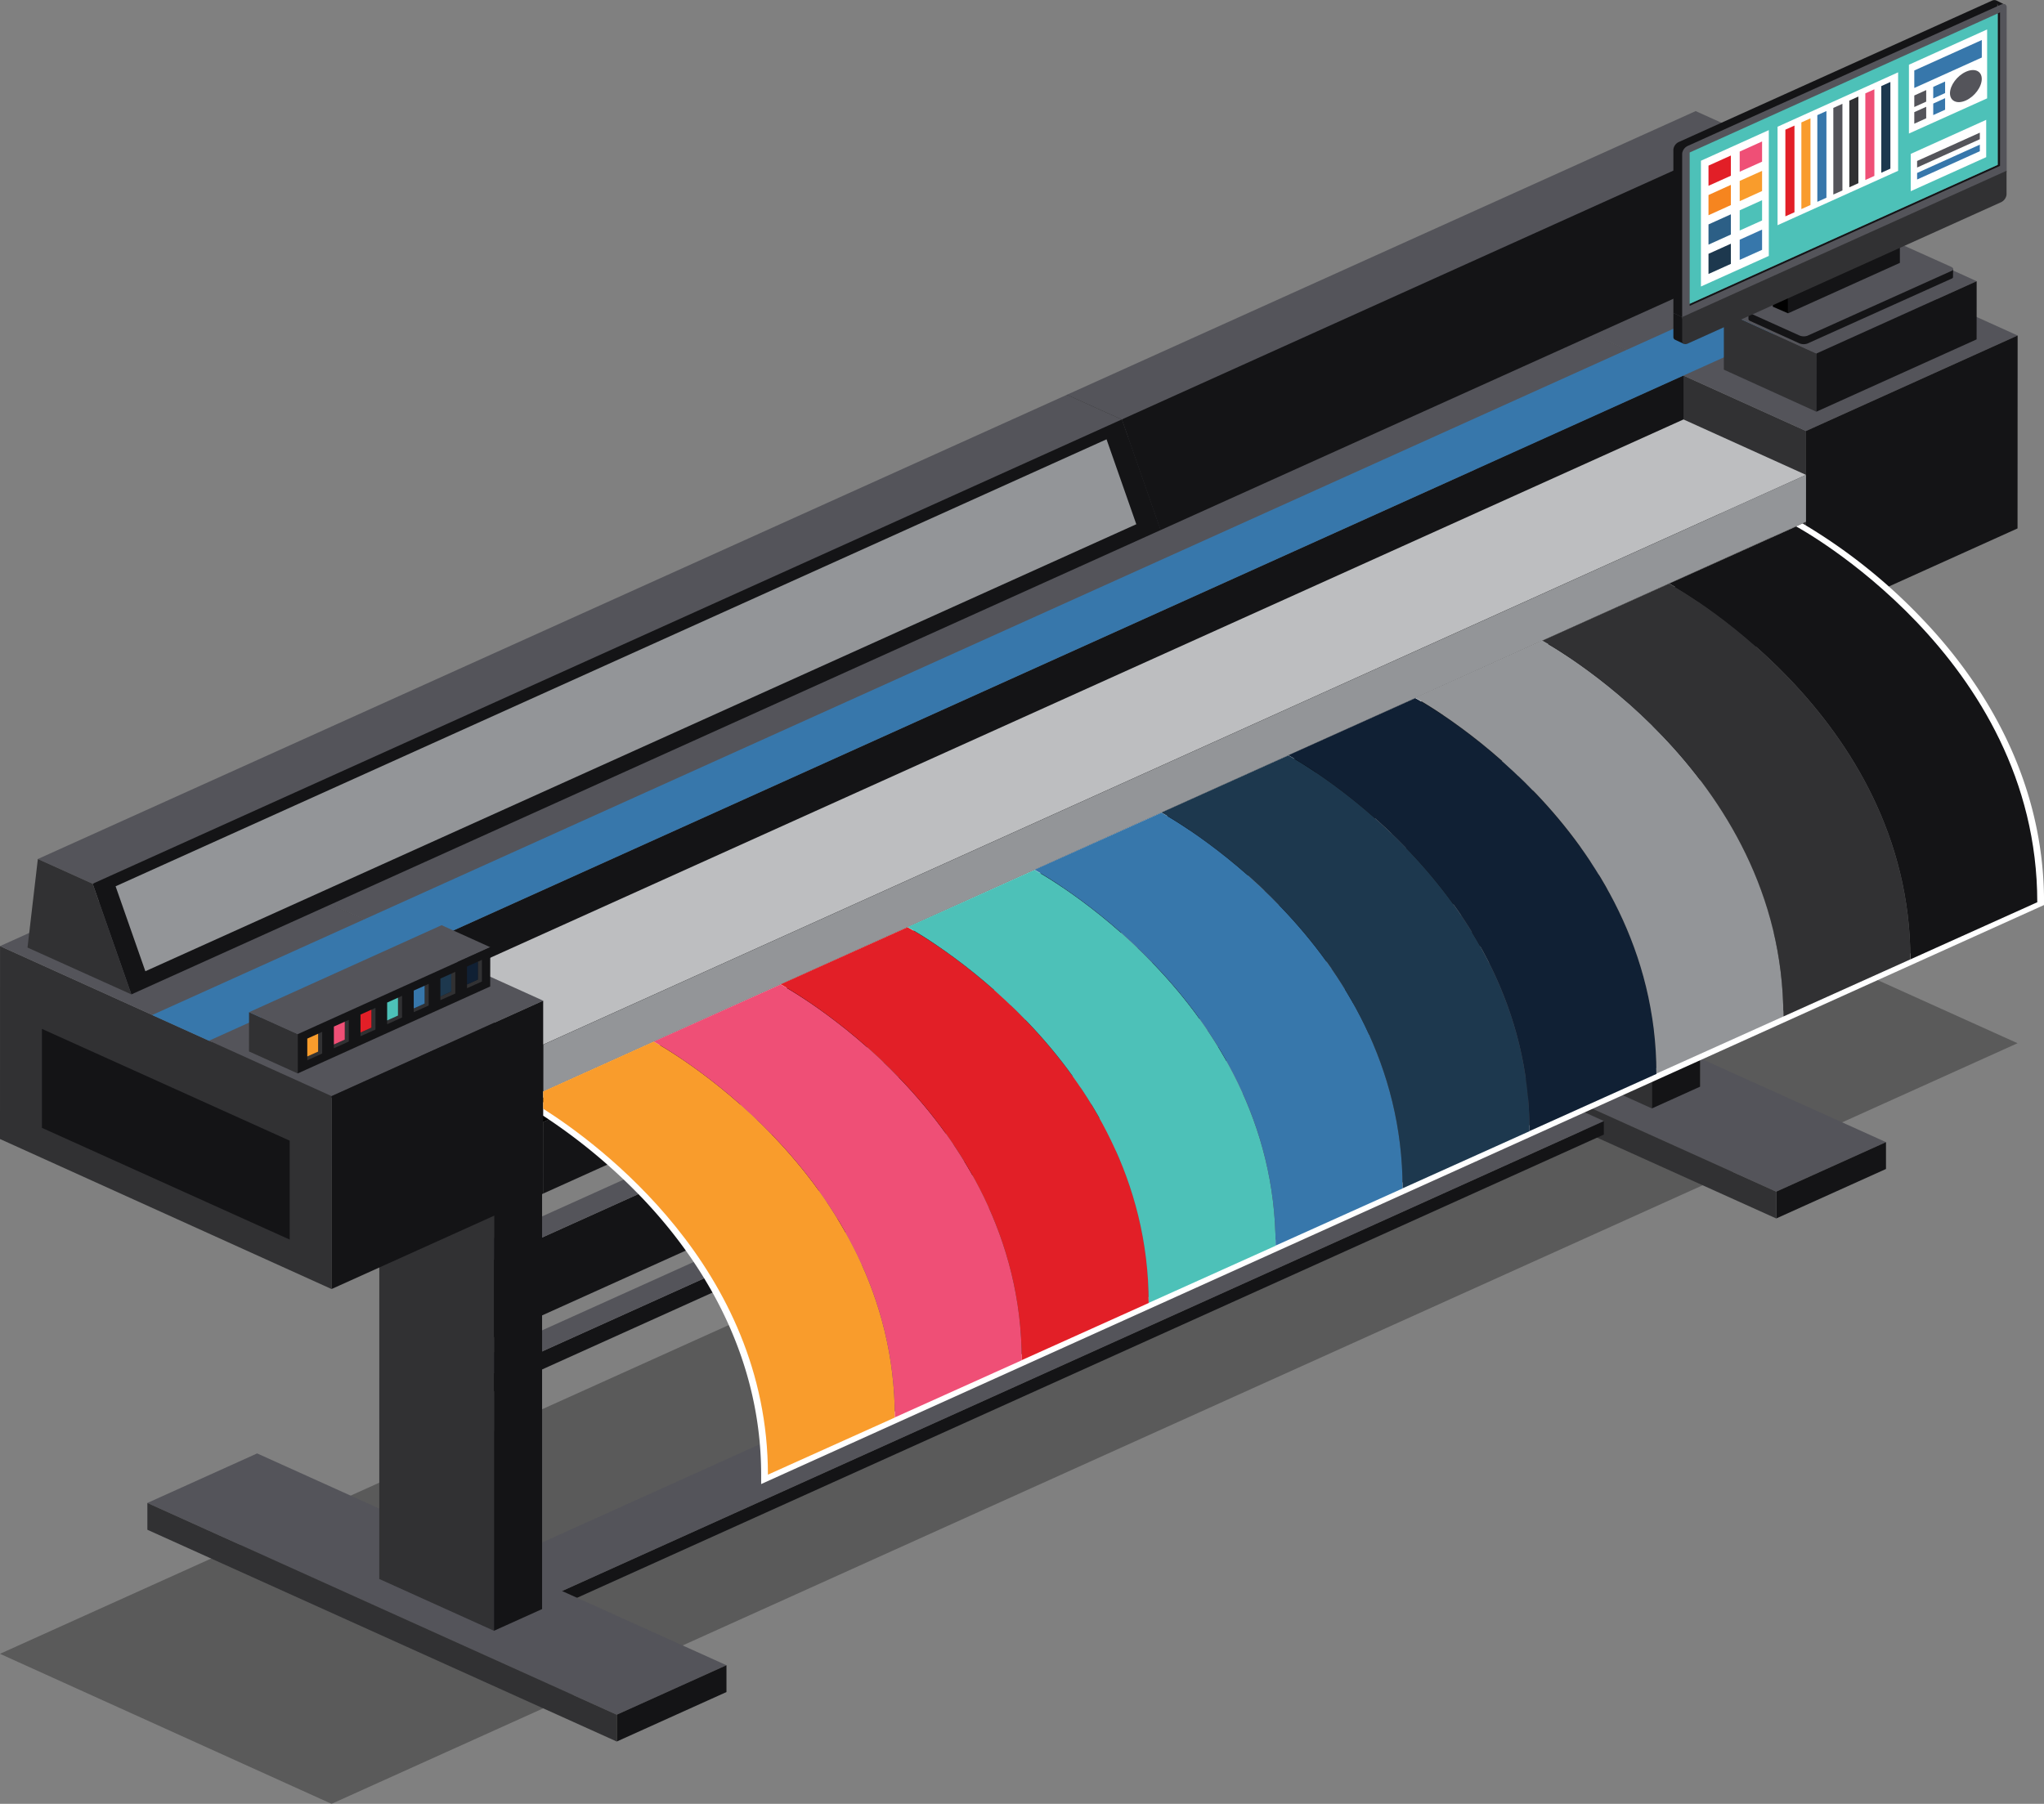 <svg id="Layer_1" data-name="Layer 1" xmlns="http://www.w3.org/2000/svg" viewBox="0 0 465.03 410.49"><rect x="0" y="0" width="465.03" height="410.49" fill="#808080" stroke="none"/><defs><style>.cls-1,.cls-5{fill:#010101;}.cls-1{opacity:0.3;}.cls-2{fill:#54545a;}.cls-3{fill:#141416;}.cls-4{fill:#313133;}.cls-6{fill:#bdbec0;}.cls-7{fill:#939598;}.cls-8{fill:#3777ab;}.cls-9{fill:#f99c2c;}.cls-10{fill:#ef4f76;}.cls-11{fill:#e21f27;}.cls-12{fill:#4dc1b8;}.cls-13{fill:#1d384e;}.cls-14{fill:#102034;}.cls-15{fill:#fff;}.cls-16{fill:#f6851f;}.cls-17{fill:#2c5f86;}</style></defs><polygon class="cls-1" points="75.43 410.49 0 376.35 383.47 203.32 459.01 237.4 75.43 410.49"/><polygon class="cls-2" points="404.11 271.18 429.08 259.91 322.29 211.72 297.32 222.98 404.11 271.18"/><polygon class="cls-3" points="429.08 259.91 404.11 271.18 404.11 277.28 429.08 266.02 429.08 259.91"/><polygon class="cls-4" points="297.32 229.09 404.11 277.28 404.11 271.18 297.32 222.98 297.32 229.09"/><polygon class="cls-4" points="375.83 124.23 349.75 112.44 349.74 240.44 375.82 252.24 375.83 124.23"/><polygon class="cls-2" points="349.75 112.44 375.83 124.23 386.78 119.29 360.69 107.5 349.75 112.44"/><polygon class="cls-3" points="386.78 247.29 386.78 119.29 375.83 124.23 375.82 252.24 386.78 247.29"/><polygon class="cls-3" points="107.13 288.93 107.13 306.65 366.06 189.81 366.06 172.09 107.13 288.93"/><polygon class="cls-4" points="107.13 306.65 107.13 288.93 101.81 286.52 101.81 304.25 107.13 306.65"/><polygon class="cls-2" points="360.74 169.69 101.81 286.52 107.13 288.93 366.06 172.09 360.74 169.69"/><polygon class="cls-3" points="107.13 314.85 107.13 318.95 366.06 202.11 366.06 198.01 107.13 314.85"/><polygon class="cls-4" points="107.13 318.95 107.13 314.85 101.81 312.45 101.81 316.55 107.13 318.95"/><polygon class="cls-2" points="360.74 195.62 101.81 312.45 107.13 314.85 366.06 198.01 360.74 195.62"/><polygon class="cls-3" points="126.53 362.66 126.53 365.75 364.89 258.19 364.89 255.11 126.53 362.66"/><polygon class="cls-4" points="126.53 365.75 126.53 362.66 112.05 356.1 112.05 359.19 126.53 365.75"/><polygon class="cls-2" points="350.41 248.54 112.05 356.1 126.53 362.66 364.89 255.11 350.41 248.54"/><polygon class="cls-2" points="140.32 390.21 165.28 378.95 58.5 330.75 33.53 342.02 140.32 390.21"/><polygon class="cls-3" points="165.28 378.95 140.32 390.21 140.32 396.31 165.28 385.05 165.28 378.95"/><polygon class="cls-4" points="33.53 348.12 140.32 396.31 140.32 390.21 33.53 342.02 33.53 348.12"/><polygon class="cls-4" points="112.38 243.11 86.3 231.32 86.29 359.32 112.38 371.11 112.38 243.11"/><polygon class="cls-2" points="86.3 231.32 112.38 243.11 123.33 238.17 97.24 226.38 86.3 231.32"/><polygon class="cls-3" points="123.33 366.17 123.33 238.17 112.38 243.11 112.38 371.11 123.33 366.17"/><polygon class="cls-4" points="410.89 98.08 335.46 63.94 335.44 107.83 410.88 141.97 410.89 98.08"/><polygon class="cls-2" points="335.46 63.94 410.89 98.08 459.03 76.35 383.6 42.22 335.46 63.94"/><polygon class="cls-3" points="459.01 120.25 459.03 76.35 410.89 98.08 410.88 141.97 459.01 120.25"/><polygon class="cls-4" points="95.7 215.1 48.15 193.58 48.14 237.48 95.69 259.01 95.7 215.1"/><polygon class="cls-2" points="48.15 193.58 95.7 215.1 383.01 85.46 335.46 63.94 48.15 193.58"/><polygon class="cls-3" points="383 129.36 383.01 85.46 95.7 215.1 95.69 259.01 383 129.36"/><polygon class="cls-4" points="123.58 255.34 95.7 242.72 95.69 259.01 123.57 271.62 123.58 255.34"/><polygon class="cls-5" points="95.7 242.72 123.58 255.34 410.89 125.69 383.01 113.08 95.7 242.72"/><polygon class="cls-3" points="410.88 141.97 410.89 125.69 123.58 255.34 123.57 271.62 410.88 141.97"/><polygon class="cls-4" points="123.58 237.72 95.7 225.1 95.69 235.76 123.57 248.37 123.58 237.72"/><polygon class="cls-6" points="95.7 225.1 123.58 237.72 410.89 108.07 383.01 95.45 95.7 225.1"/><polygon class="cls-7" points="410.88 118.73 410.89 108.07 123.58 237.72 123.57 248.37 410.88 118.73"/><polygon class="cls-4" points="75.44 249.44 0.01 215.3 0 259.2 75.43 293.34 75.44 249.44"/><polygon class="cls-3" points="9.54 256.66 65.91 282.09 65.91 259.58 9.54 234.14 9.54 256.66"/><polygon class="cls-2" points="0.01 215.3 75.44 249.44 123.58 227.72 48.15 193.58 0.01 215.3"/><polygon class="cls-3" points="123.57 271.62 123.58 227.72 75.44 249.44 75.43 293.34 123.57 271.62"/><polygon class="cls-3" points="381.08 34.4 398.25 30.91 407.08 56.09 264.03 120.64 255.22 95.45 267.24 85.55 381.08 34.4"/><polygon class="cls-2" points="398.25 30.91 385.78 25.28 242.74 89.83 255.22 95.45 398.25 30.91"/><polygon class="cls-3" points="242.74 89.83 255.22 95.45 264.03 120.64 240.4 109.97 242.74 89.83"/><polygon class="cls-3" points="238.06 98.94 255.22 95.45 264.04 120.63 29.89 226.29 21.08 201.11 33.11 191.21 238.06 98.94"/><polygon class="cls-7" points="251.75 99.97 258.52 119.3 33.07 221.02 26.3 201.69 251.75 99.97"/><polygon class="cls-2" points="255.22 95.45 242.75 89.83 8.61 195.48 21.08 201.11 255.22 95.45"/><polygon class="cls-4" points="8.61 195.48 21.08 201.11 29.89 226.29 6.26 215.63 8.61 195.48"/><polygon class="cls-8" points="34.6 230.99 47.53 236.84 431.11 63.76 418.18 57.91 34.6 230.99"/><polygon class="cls-4" points="67.73 235.34 56.66 230.34 56.65 239.27 67.73 244.28 67.73 235.34"/><polygon class="cls-2" points="56.66 230.34 67.73 235.34 111.54 215.55 100.47 210.54 56.66 230.34"/><polygon class="cls-3" points="111.53 224.48 111.54 215.55 67.73 235.34 67.73 244.28 111.53 224.48"/><polygon class="cls-4" points="73.3 234.82 73.3 239.75 69.91 241.28 69.91 240.42 72.38 239.31 72.38 235.24 73.3 234.82"/><polygon class="cls-9" points="72.38 235.24 72.38 239.31 69.91 240.42 69.91 236.35 72.38 235.24"/><polygon class="cls-4" points="79.36 232.09 79.36 237.02 75.96 238.54 75.96 237.69 78.44 236.58 78.44 232.5 79.36 232.09"/><polygon class="cls-10" points="78.44 232.5 78.44 236.58 75.96 237.69 75.96 233.61 78.44 232.5"/><polygon class="cls-4" points="85.42 229.36 85.42 234.29 82.02 235.81 82.02 234.96 84.5 233.85 84.5 229.77 85.42 229.36"/><polygon class="cls-11" points="84.5 229.77 84.5 233.85 82.02 234.96 82.02 230.88 84.5 229.77"/><polygon class="cls-4" points="91.47 226.62 91.47 231.55 88.08 233.08 88.08 232.22 90.55 231.11 90.55 227.04 91.47 226.62"/><polygon class="cls-12" points="90.55 227.04 90.55 231.11 88.08 232.22 88.08 228.15 90.55 227.04"/><polygon class="cls-4" points="97.53 223.89 97.53 228.82 94.13 230.34 94.13 229.49 96.61 228.38 96.61 224.31 97.53 223.89"/><polygon class="cls-8" points="96.61 224.31 96.61 228.38 94.13 229.49 94.13 225.42 96.61 224.31"/><polygon class="cls-4" points="103.58 221.16 103.58 226.09 100.19 227.61 100.19 226.76 102.66 225.65 102.66 221.58 103.58 221.16"/><polygon class="cls-13" points="102.66 221.58 102.66 225.65 100.19 226.76 100.19 222.69 102.66 221.58"/><polygon class="cls-4" points="109.64 218.43 109.64 223.36 106.25 224.88 106.25 224.03 108.72 222.91 108.72 218.84 109.64 218.43"/><polygon class="cls-14" points="108.72 218.84 108.72 222.91 106.25 224.03 106.25 219.95 108.72 218.84"/><polygon class="cls-4" points="413.25 80.45 392.2 70.88 392.19 84.12 413.24 93.69 413.25 80.45"/><polygon class="cls-2" points="392.2 70.88 413.25 80.45 449.71 63.99 428.67 54.42 392.2 70.88"/><polygon class="cls-3" points="449.7 77.23 449.71 63.99 413.25 80.45 413.24 93.69 449.7 77.23"/><path class="cls-3" d="M505.36,142.42a2.36,2.36,0,0,0-1.88.05l-9.68-4.4a2.47,2.47,0,0,0-1.83,0l-31.17,14a2.59,2.59,0,0,0-2,0v1.73h0c0,.18.13.36.45.47l11.1,5.05a2.61,2.61,0,0,0,1.86.06l32.85-14.79c.19-.08.28-.19.28-.34Z" transform="translate(-61.01 -81.2)"/><path class="cls-2" d="M505.08,142.81,472.23,157.6a2.56,2.56,0,0,1-1.86-.07l-11.1-5c-.56-.22-.62-.6-.13-.82L492,136.86a2.69,2.69,0,0,1,1.83.08l11.14,5C505.49,142.19,505.54,142.59,505.08,142.81Z" transform="translate(-61.01 -81.2)"/><polygon class="cls-5" points="406.78 55.5 406.8 71.3 403.33 69.79 403.32 50.29 404.63 50.78 406.78 55.5"/><polygon class="cls-3" points="432.24 44.03 432.24 59.82 406.8 71.3 406.78 55.5 432.24 44.03"/><polygon class="cls-4" points="430.08 39.31 432.22 44 406.78 55.5 404.63 50.78 430.08 39.31"/><polygon class="cls-2" points="428.78 38.82 430.08 39.3 404.63 50.78 403.32 50.29 428.78 38.82"/><path class="cls-3" d="M441.72,152.43v-37.2a2.16,2.16,0,0,1,1.31-1.75l71.22-32.15a1.21,1.21,0,0,1,1,0v0l2,1-1.44,1.6L515.42,82v41c0,2.18-.58,3-1.29,3.29l-64.41,29.2-6-2.12Z" transform="translate(-61.01 -81.2)"/><path class="cls-3" d="M444.59,157.68l-.49,1.77-2-.94h0a.66.66,0,0,1-.38-.65v-5.43l2,.92Z" transform="translate(-61.01 -81.2)"/><path class="cls-2" d="M449.14,154.94l66.9-31.4c.73-.34,1.51-2.84,1.51-3.48V82.84c0-.64-.57-.91-1.3-.59L445,114.4a2.23,2.23,0,0,0-1.28,1.73v37.22C443.75,154,448.45,155.25,449.14,154.94Z" transform="translate(-61.01 -81.2)"/><path class="cls-4" d="M445,159.38l71.22-32.14a2.21,2.21,0,0,0,1.3-1.75v-5.43l-73.8,33.29v5.44C443.75,159.45,444.35,159.68,445,159.38Z" transform="translate(-61.01 -81.2)"/><polygon class="cls-3" points="384.42 69.14 384.42 69.6 455.03 37.74 455.03 2.82 454.51 3.06 454.51 37.51 384.42 69.14"/><polygon class="cls-12" points="384.42 34.7 384.42 69.14 454.51 37.51 454.51 3.06 384.42 34.7"/><polygon class="cls-15" points="431.84 38.87 404.41 51.25 404.41 28.84 431.84 16.46 431.84 38.87"/><polygon class="cls-13" points="430.08 38.38 428.01 39.31 428.01 19.59 430.08 18.66 430.08 38.38"/><polygon class="cls-10" points="426.44 40.03 424.38 40.96 424.38 21.25 426.44 20.32 426.44 40.03"/><polygon class="cls-4" points="422.8 41.69 420.74 42.62 420.74 22.9 422.8 21.97 422.8 41.69"/><polygon class="cls-2" points="419.17 43.34 417.1 44.27 417.1 24.56 419.17 23.62 419.17 43.34"/><polygon class="cls-8" points="415.53 44.99 413.46 45.93 413.46 26.2 415.53 25.27 415.53 44.99"/><polygon class="cls-9" points="411.9 46.65 409.83 47.58 409.83 27.86 411.9 26.93 411.9 46.65"/><polygon class="cls-11" points="408.26 48.3 406.19 49.23 406.19 29.51 408.26 28.58 408.26 48.3"/><polygon class="cls-15" points="386.98 65.2 402.42 58.24 402.42 29.61 386.98 36.58 386.98 65.2"/><polygon class="cls-10" points="395.8 39.08 400.89 36.79 400.89 32.19 395.8 34.49 395.8 39.08"/><polygon class="cls-9" points="395.8 45.78 400.89 43.47 400.89 38.88 395.8 41.17 395.8 45.78"/><polygon class="cls-12" points="395.8 52.46 400.89 50.17 400.89 45.56 395.8 47.86 395.8 52.46"/><polygon class="cls-8" points="395.8 59.14 400.89 56.85 400.89 52.25 395.8 54.55 395.8 59.14"/><polygon class="cls-11" points="388.7 42.28 393.79 39.99 393.79 35.39 388.7 37.69 388.7 42.28"/><polygon class="cls-16" points="388.7 48.98 393.79 46.67 393.79 42.07 388.7 44.38 388.7 48.98"/><polygon class="cls-17" points="388.7 55.67 393.79 53.37 393.79 48.77 388.7 51.07 388.7 55.67"/><polygon class="cls-13" points="388.7 62.35 393.79 60.05 393.79 55.46 388.7 57.76 388.7 62.35"/><polygon class="cls-15" points="434.71 43.51 451.88 35.76 451.88 27.27 434.71 35.02 434.71 43.51"/><polygon class="cls-8" points="436.16 40.85 450.43 34.41 450.43 32.92 436.16 39.36 436.16 40.85"/><polygon class="cls-2" points="436.16 38.12 450.43 31.68 450.43 30.19 436.16 36.63 436.16 38.12"/><polygon class="cls-15" points="434.3 30.39 452.09 22.38 452.09 6.7 434.3 14.73 434.3 30.39"/><polygon class="cls-8" points="435.52 20.02 450.88 13.09 450.88 9.11 435.52 16.04 435.52 20.02"/><path class="cls-2" d="M504.65,102.42c0,1.8,1.62,2.54,3.62,1.64s3.61-3.1,3.61-4.9-1.62-2.53-3.61-1.63S504.65,100.62,504.65,102.42Z" transform="translate(-61.01 -81.2)"/><polygon class="cls-8" points="439.83 26.19 442.53 24.97 442.53 22.34 439.83 23.57 439.83 26.19"/><polygon class="cls-8" points="439.83 22.4 442.53 21.18 442.53 18.55 439.83 19.77 439.83 22.4"/><polygon class="cls-2" points="435.52 28.15 438.23 26.92 438.23 24.3 435.52 25.52 435.52 28.15"/><polygon class="cls-2" points="435.52 24.35 438.23 23.13 438.23 20.5 435.52 21.73 435.52 24.35"/><path class="cls-15" d="M498.31,222a125.88,125.88,0,0,0-27.2-21.68L184.59,329.57V331l285-128.59c6.59,3.84,53,32.67,53.42,83.41L237.23,414.72c-.69-28.25-15.36-49.48-27.72-62.43A129.61,129.61,0,0,0,184.59,332v3.1a129.67,129.67,0,0,1,22.54,18.74c12.34,12.95,27.05,34.4,27.05,63v2.08L525.28,287.5l.77-.35v-.69C526.05,257.18,511,235.23,498.31,222Z" transform="translate(-61.01 -81.2)"/><path class="cls-9" d="M209.73,318.23l-25.14,11.34v3.94c12.37,7.84,51.13,36.17,51.13,83.27l28.88-13C264.6,347.71,209.73,318.23,209.73,318.23Z" transform="translate(-61.01 -81.2)"/><path class="cls-10" d="M209.73,318.23s54.87,29.48,54.87,85.52l28.87-13c0-56.05-54.86-85.52-54.86-85.52Z" transform="translate(-61.01 -81.2)"/><path class="cls-11" d="M238.61,305.2s54.86,29.47,54.86,85.52l28.88-13c0-56.05-54.86-85.52-54.86-85.52Z" transform="translate(-61.01 -81.2)"/><path class="cls-12" d="M267.49,292.17s54.86,29.47,54.86,85.52l28.88-13c0-56-54.86-85.52-54.86-85.52Z" transform="translate(-61.01 -81.2)"/><path class="cls-8" d="M296.37,279.13s54.86,29.48,54.86,85.52l28.89-13c0-56-54.87-85.51-54.87-85.51Z" transform="translate(-61.01 -81.2)"/><path class="cls-13" d="M325.24,266.11s54.88,29.47,54.88,85.51l28.88-13c0-56-54.87-85.52-54.87-85.52Z" transform="translate(-61.01 -81.2)"/><path class="cls-14" d="M354.12,253.07S409,282.55,409,338.59l28.87-13c0-56-54.86-85.52-54.86-85.52Z" transform="translate(-61.01 -81.2)"/><path class="cls-7" d="M383,240s54.86,29.48,54.86,85.52l28.88-13c0-56-54.86-85.52-54.86-85.52Z" transform="translate(-61.01 -81.2)"/><path class="cls-4" d="M411.89,227s54.86,29.47,54.86,85.52l28.89-13c0-56.05-54.87-85.52-54.87-85.52Z" transform="translate(-61.01 -81.2)"/><path class="cls-3" d="M440.77,214s54.87,29.47,54.87,85.52l28.87-13c0-56-54.86-85.52-54.86-85.52Z" transform="translate(-61.01 -81.2)"/></svg>